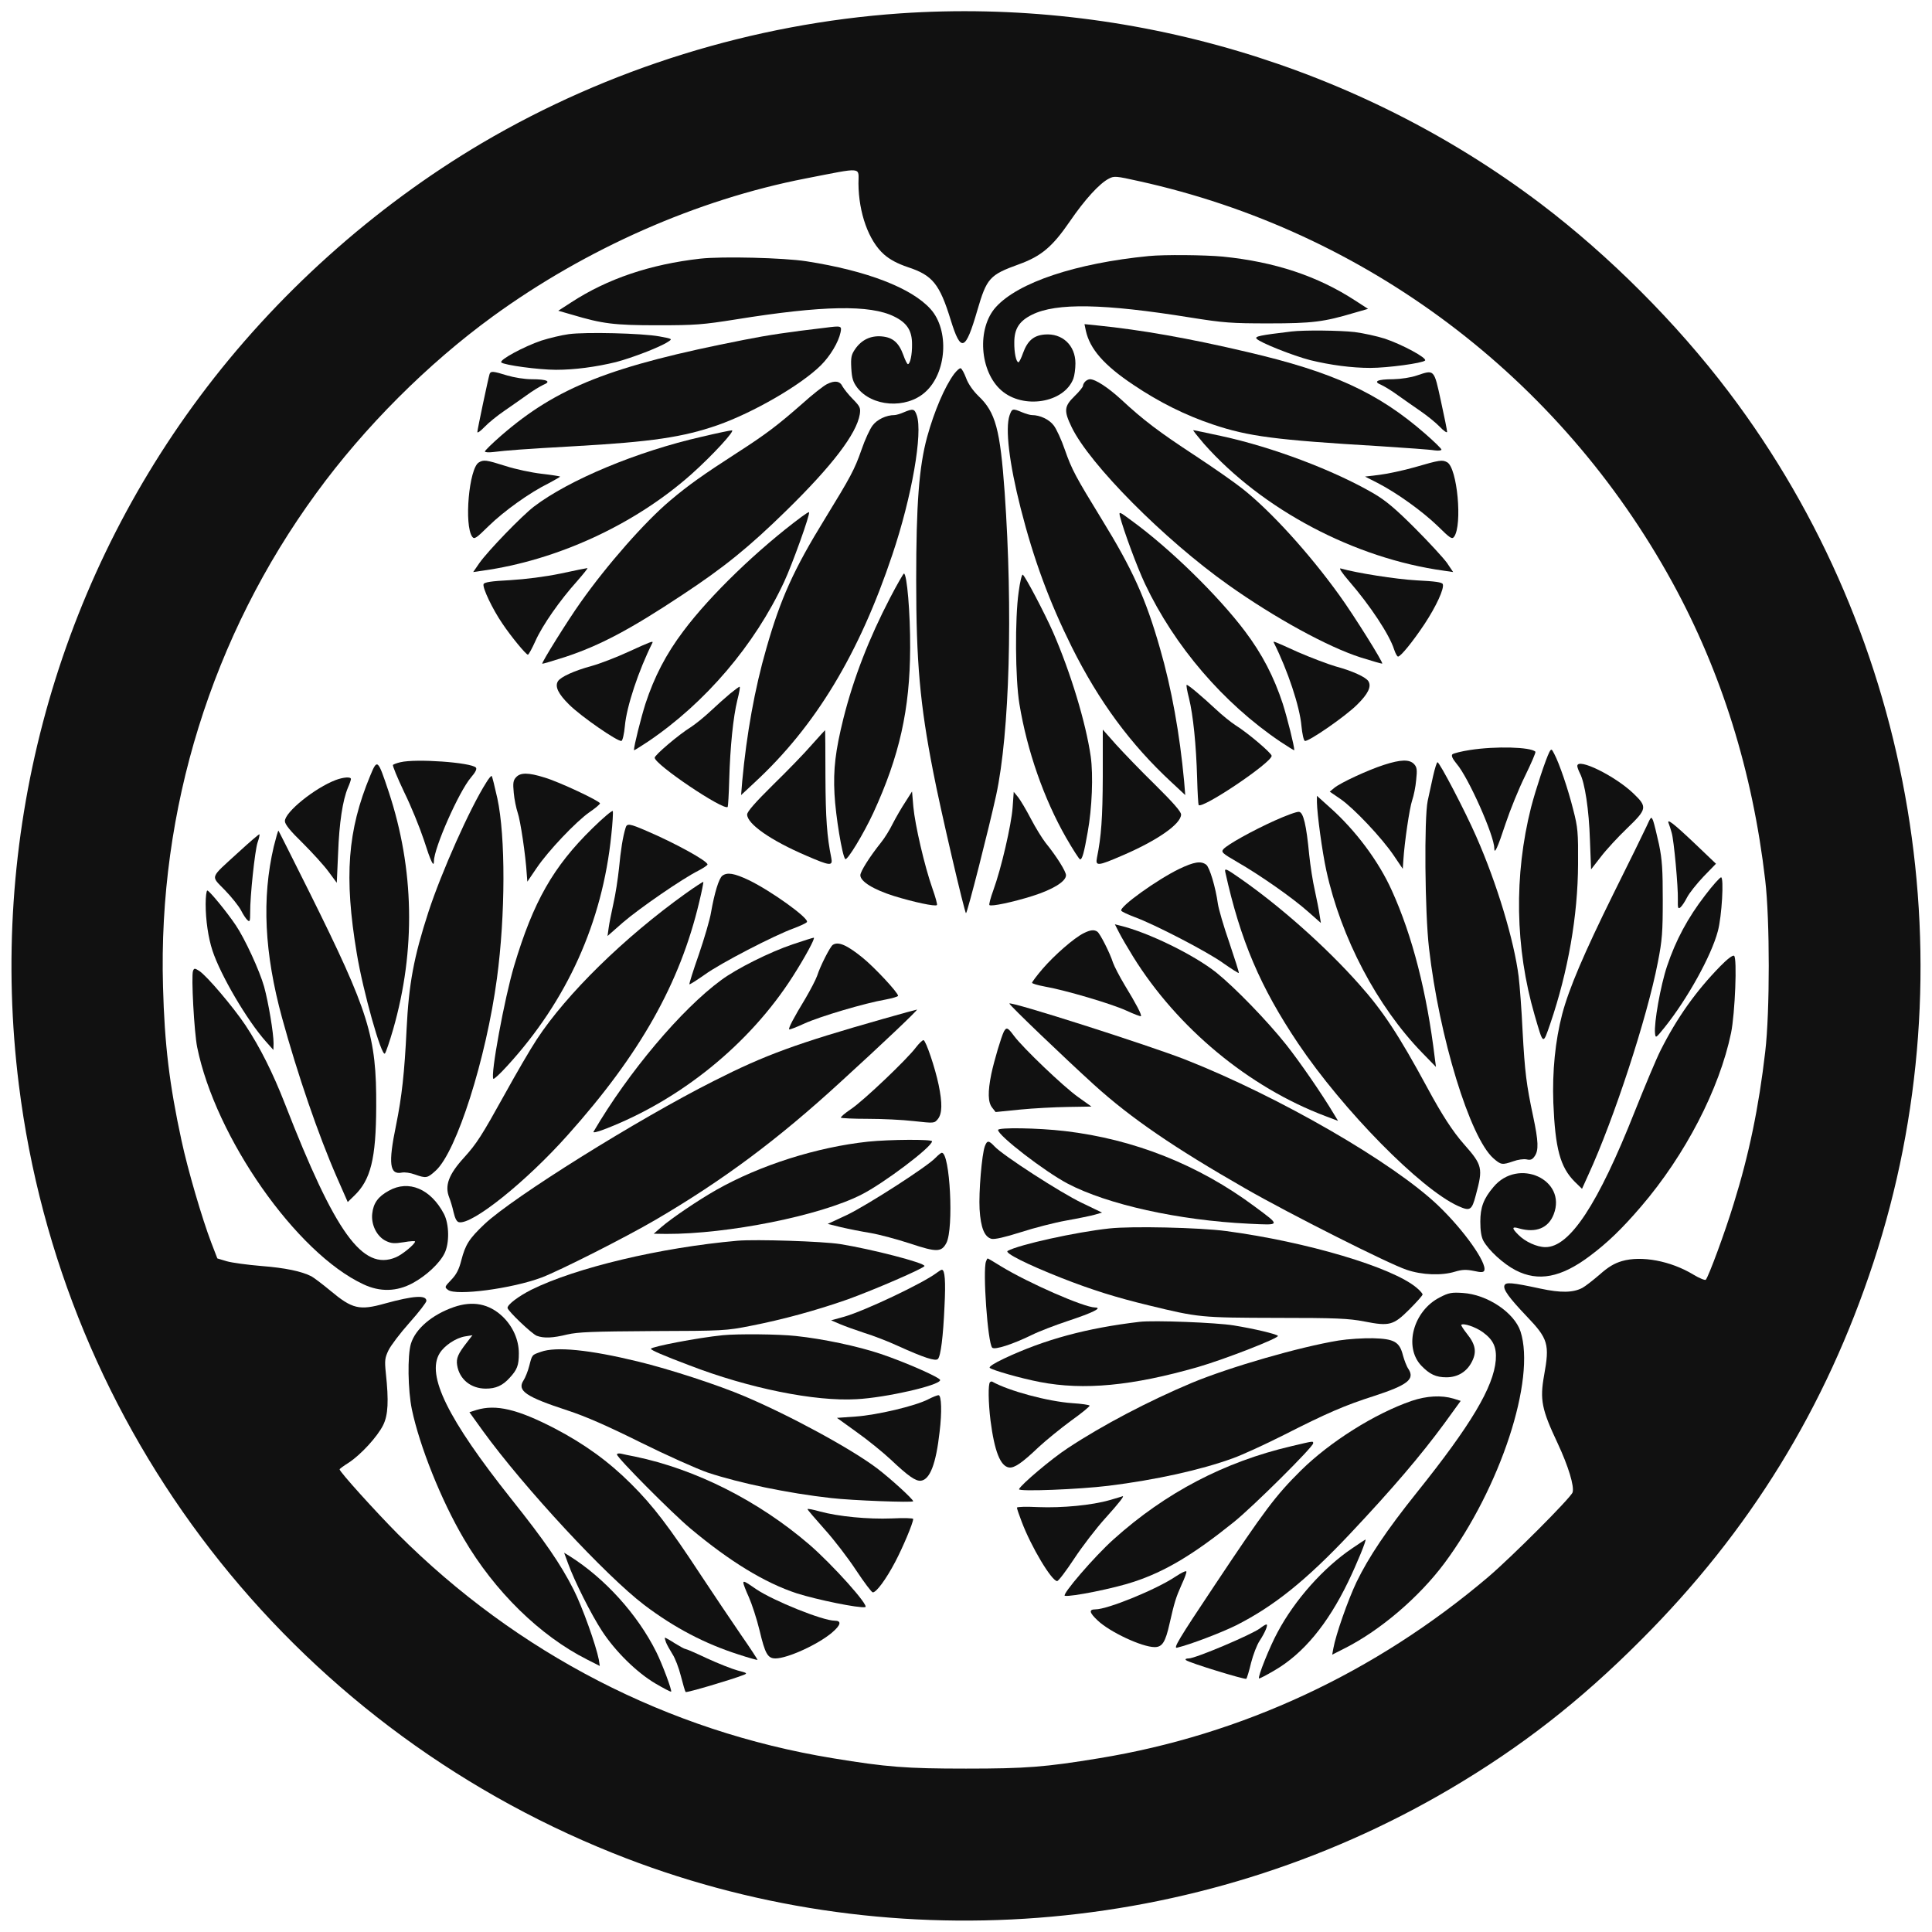 <?xml version="1.0" standalone="no"?>
<!DOCTYPE svg PUBLIC "-//W3C//DTD SVG 20010904//EN"
 "http://www.w3.org/TR/2001/REC-SVG-20010904/DTD/svg10.dtd">
<svg version="1.0" xmlns="http://www.w3.org/2000/svg"
 width="1024pt" height="1024pt" viewBox="0 0 1024 1024"
 preserveAspectRatio="xMidYMid meet">

<g transform="translate(0,1024) scale(0.1,-0.1)"
fill="#111111" stroke="none">
<path d="M4770 10169 c-777 -54 -1544 -292 -2215 -687 -574 -339 -1096 -807
-1496 -1344 -777 -1042 -1121 -2350 -959 -3648 228 -1828 1431 -3383 3149
-4072 1437 -577 3095 -450 4436 340 377 222 690 466 1010 787 579 578 981
1232 1235 2005 513 1561 223 3305 -767 4612 -277 366 -635 724 -998 999 -964
729 -2182 1091 -3395 1008z m-220 -901 c1 -156 54 -305 136 -377 31 -27 70
-48 126 -67 131 -43 168 -89 227 -280 54 -175 78 -166 141 51 50 171 65 188
220 244 119 43 178 93 270 227 80 117 158 202 207 227 28 15 38 14 159 -13
1203 -265 2231 -1038 2828 -2127 260 -475 425 -1001 492 -1578 25 -210 25
-700 0 -910 -34 -294 -86 -545 -167 -805 -46 -151 -133 -386 -148 -403 -4 -4
-34 8 -67 28 -119 72 -274 101 -377 71 -41 -12 -73 -31 -119 -72 -35 -30 -76
-62 -91 -70 -49 -26 -115 -27 -222 -4 -153 33 -184 35 -191 17 -8 -21 23 -64
118 -164 114 -119 122 -148 92 -313 -23 -129 -13 -180 72 -360 57 -122 89
-228 79 -260 -9 -28 -322 -342 -449 -450 -597 -506 -1303 -835 -2060 -959
-286 -47 -388 -55 -706 -55 -318 0 -420 8 -706 55 -873 143 -1672 555 -2305
1188 -118 119 -309 330 -309 343 0 3 22 19 49 36 64 42 152 138 182 199 26 53
30 127 14 275 -7 68 -5 81 14 121 12 25 62 91 111 146 50 56 90 108 90 116 0
32 -67 28 -220 -14 -135 -38 -173 -29 -289 68 -41 34 -86 68 -100 76 -53 27
-139 45 -267 55 -72 6 -154 17 -182 25 l-50 15 -32 83 c-49 128 -125 388 -158
542 -64 295 -90 510 -98 815 -27 938 259 1859 813 2617 255 350 589 684 935
936 494 359 1082 619 1658 731 309 60 280 63 280 -26z"/>
<path d="M6090 8883 c-388 -38 -694 -140 -812 -271 -101 -112 -86 -340 29
-441 116 -102 333 -67 382 62 6 16 11 52 11 81 0 96 -70 161 -163 153 -59 -5
-91 -33 -115 -99 -9 -26 -20 -48 -24 -48 -12 0 -23 51 -22 106 0 72 27 113 94
146 128 64 381 59 840 -15 176 -28 216 -31 415 -31 231 0 292 8 453 56 l73 21
-68 44 c-200 130 -425 205 -702 233 -96 9 -310 11 -391 3z"/>
<path d="M3711 8869 c-264 -30 -491 -106 -684 -232 l-68 -44 73 -21 c161 -48
222 -56 453 -56 199 0 239 3 415 31 459 74 712 79 840 15 67 -33 94 -74 94
-146 1 -55 -10 -106 -22 -106 -4 0 -15 22 -24 48 -24 66 -56 94 -115 99 -58 5
-107 -18 -141 -68 -20 -29 -23 -44 -20 -100 3 -54 9 -73 31 -103 78 -102 259
-115 360 -25 115 101 130 329 29 441 -101 112 -337 203 -657 253 -121 19 -448
27 -564 14z"/>
<path d="M5755 8488 c21 -97 96 -184 254 -289 135 -91 276 -161 420 -209 187
-63 330 -82 886 -115 138 -9 267 -18 288 -22 20 -3 37 -1 37 4 0 5 -39 43 -86
84 -250 218 -488 327 -942 433 -314 74 -567 118 -795 141 l-69 7 7 -34z"/>
<path d="M4375 8503 c-197 -23 -304 -39 -430 -64 -710 -139 -993 -251 -1289
-508 -47 -41 -86 -79 -86 -84 0 -4 19 -6 43 -3 73 9 164 16 432 31 409 23 575
48 757 111 191 67 443 213 549 318 50 50 93 122 104 174 7 35 5 36 -80 25z"/>
<path d="M6845 8483 c-168 -20 -195 -26 -185 -38 16 -20 195 -91 285 -114 107
-26 219 -41 318 -41 91 0 276 25 290 39 13 13 -121 85 -213 116 -41 13 -113
29 -160 35 -79 9 -268 11 -335 3z"/>
<path d="M3015 8469 c-38 -5 -104 -21 -145 -34 -92 -31 -226 -103 -213 -116
14 -14 199 -39 290 -39 99 0 211 15 318 41 84 22 233 79 275 107 25 16 25 16
-45 29 -93 17 -392 24 -480 12z"/>
<path d="M5057 8258 c-49 -66 -105 -196 -143 -334 -43 -158 -58 -357 -58 -759
0 -433 20 -658 90 -1015 37 -194 167 -750 174 -750 7 0 122 452 160 626 71
330 89 976 45 1604 -24 334 -48 425 -139 511 -28 27 -54 64 -65 94 -10 27 -23
51 -29 53 -6 2 -21 -12 -35 -30z"/>
<path d="M2595 8258 c-7 -22 -65 -296 -65 -308 0 -7 18 6 39 28 21 22 67 59
102 83 35 24 89 62 120 84 31 23 71 47 88 55 45 18 22 30 -61 30 -38 0 -93 9
-130 20 -74 23 -87 24 -93 8z"/>
<path d="M7510 8250 c-31 -11 -85 -19 -125 -20 -86 0 -109 -12 -64 -30 17 -8
57 -32 88 -55 31 -22 85 -60 120 -84 35 -24 81 -61 102 -83 21 -22 39 -34 39
-27 0 8 -15 82 -33 164 -37 170 -34 166 -127 135z"/>
<path d="M5752 8218 c-7 -7 -12 -17 -12 -23 0 -6 -20 -31 -45 -55 -55 -54 -57
-77 -15 -164 95 -197 490 -595 830 -836 248 -176 530 -330 703 -385 61 -19
112 -34 113 -32 6 6 -151 257 -227 362 -159 221 -362 445 -514 565 -44 35
-159 115 -255 178 -186 122 -271 186 -388 295 -70 64 -136 107 -165 107 -7 0
-18 -5 -25 -12z"/>
<path d="M4383 8204 c-18 -9 -77 -55 -130 -103 -131 -115 -194 -163 -348 -262
-178 -115 -256 -170 -353 -252 -133 -112 -334 -340 -475 -540 -67 -94 -208
-320 -203 -325 2 -1 57 15 122 36 184 61 343 145 619 328 223 147 355 254 554
449 242 237 371 406 388 509 5 34 2 41 -37 81 -23 23 -47 54 -54 66 -14 30
-41 34 -83 13z"/>
<path d="M4791 8055 c-18 -8 -41 -15 -50 -15 -43 0 -92 -23 -116 -55 -14 -18
-41 -76 -59 -129 -37 -106 -58 -144 -194 -366 -165 -268 -235 -423 -310 -686
-62 -214 -105 -456 -128 -704 l-6 -74 73 68 c322 298 553 681 729 1207 103
306 162 644 129 738 -12 35 -20 36 -68 16z"/>
<path d="M5351 8039 c-24 -70 -2 -254 59 -494 69 -271 151 -493 271 -735 144
-288 311 -515 528 -716 l73 -68 -6 74 c-23 248 -66 490 -128 704 -75 263 -145
418 -310 686 -136 222 -157 260 -194 366 -18 53 -45 111 -59 129 -24 32 -73
55 -116 55 -9 0 -33 7 -52 15 -50 21 -53 20 -66 -16z"/>
<path d="M3719 7925 c-343 -78 -704 -229 -889 -370 -66 -51 -242 -233 -289
-299 l-33 -48 48 7 c397 55 809 245 1109 512 111 99 234 233 214 232 -8 0 -80
-15 -160 -34z"/>
<path d="M6381 7888 c309 -349 799 -608 1273 -673 l48 -7 -33 49 c-19 26 -95
109 -169 183 -103 103 -155 147 -220 185 -210 122 -534 245 -807 304 -78 17
-145 31 -148 31 -4 0 22 -32 56 -72z"/>
<path d="M2538 7789 c-52 -30 -79 -333 -35 -394 11 -15 21 -8 87 57 81 79 217
177 319 227 34 18 61 34 60 35 -2 2 -47 9 -99 15 -52 6 -138 24 -190 41 -104
33 -117 34 -142 19z"/>
<path d="M7500 7764 c-63 -18 -149 -36 -190 -41 l-75 -9 65 -33 c105 -54 239
-151 320 -229 66 -65 76 -72 87 -57 45 62 17 366 -37 395 -26 14 -39 12 -170
-26z"/>
<path d="M4250 7502 c-233 -173 -486 -417 -628 -607 -92 -122 -154 -242 -201
-385 -24 -76 -61 -223 -61 -246 0 -3 33 18 74 45 304 205 566 512 722 847 43
92 140 362 132 369 -2 2 -19 -9 -38 -23z"/>
<path d="M5936 7503 c18 -71 90 -267 133 -358 156 -330 415 -632 717 -836 41
-27 74 -48 74 -45 0 23 -37 170 -61 246 -47 143 -109 263 -201 385 -141 187
-397 438 -601 586 -66 49 -67 49 -61 22z"/>
<path d="M2971 7200 c-82 -17 -185 -30 -268 -35 -100 -5 -136 -11 -140 -21 -7
-18 47 -132 99 -208 46 -69 126 -166 136 -166 4 0 22 33 40 73 37 83 130 216
221 317 34 39 59 70 54 69 -4 0 -68 -13 -142 -29z"/>
<path d="M7151 7159 c110 -127 213 -282 238 -361 7 -21 16 -38 21 -38 14 0 78
79 140 172 62 94 106 189 97 212 -4 10 -40 15 -139 20 -109 6 -318 39 -402 63
-11 3 7 -24 45 -68z"/>
<path d="M4718 7072 c-112 -215 -194 -426 -248 -641 -42 -170 -54 -268 -47
-400 6 -115 41 -328 57 -344 10 -11 98 135 149 245 138 300 194 548 195 873 1
185 -17 395 -33 395 -3 0 -36 -57 -73 -128z"/>
<path d="M5399 7102 c-20 -140 -18 -460 4 -593 41 -249 130 -503 247 -708 37
-64 70 -116 75 -116 11 0 21 36 40 145 23 126 30 302 16 401 -26 179 -106 443
-199 657 -45 102 -148 298 -161 306 -5 3 -15 -38 -22 -92z"/>
<path d="M3330 6785 c-63 -29 -151 -63 -195 -75 -92 -25 -164 -58 -178 -81
-17 -28 2 -67 60 -124 62 -62 259 -198 277 -192 6 2 14 37 18 79 9 104 73 295
146 441 6 12 -10 6 -128 -48z"/>
<path d="M6752 6833 c73 -146 137 -337 146 -441 4 -42 12 -77 18 -79 18 -6
215 130 277 192 58 57 77 96 60 124 -13 22 -85 55 -174 79 -41 12 -131 46
-200 76 -132 60 -133 60 -127 49z"/>
<path d="M6302 6539 c22 -90 38 -246 43 -423 2 -76 6 -140 8 -143 21 -21 387
225 387 261 0 14 -127 122 -190 161 -25 16 -72 54 -105 85 -73 68 -146 130
-155 130 -4 0 2 -32 12 -71z"/>
<path d="M3869 6563 c-24 -20 -71 -62 -104 -93 -33 -31 -80 -69 -105 -85 -63
-39 -190 -147 -190 -161 0 -36 366 -282 387 -261 2 3 6 67 8 143 5 177 21 333
43 423 10 39 16 71 12 71 -4 0 -26 -17 -51 -37z"/>
<path d="M4303 6293 c-37 -43 -130 -139 -206 -213 -95 -94 -137 -142 -137
-157 0 -50 126 -138 313 -218 127 -55 142 -57 133 -12 -23 113 -30 210 -31
429 0 137 -1 248 -2 248 -1 0 -32 -35 -70 -77z"/>
<path d="M5845 6124 c-1 -221 -8 -317 -31 -431 -9 -45 6 -43 133 12 187 80
313 168 313 218 0 15 -42 63 -137 157 -76 74 -169 171 -208 214 l-70 79 0
-249z"/>
<path d="M7792 6265 c-46 -7 -89 -18 -94 -23 -7 -7 0 -23 23 -51 62 -72 199
-380 199 -447 0 -36 18 3 60 131 24 72 70 185 103 252 33 68 58 125 55 129
-26 25 -210 30 -346 9z"/>
<path d="M8212 6254 c-19 -37 -72 -197 -97 -293 -91 -361 -85 -744 19 -1102
47 -161 43 -159 83 -44 94 276 146 571 147 845 1 169 -1 194 -26 290 -27 108
-73 243 -100 294 -14 28 -16 28 -26 10z"/>
<path d="M2122 6200 c-18 -4 -36 -11 -39 -14 -4 -3 23 -68 59 -144 37 -75 83
-189 104 -252 37 -116 54 -152 54 -114 0 69 132 368 196 443 25 29 33 46 26
53 -27 27 -317 48 -400 28z"/>
<path d="M7335 6186 c-84 -27 -231 -95 -263 -122 l-24 -20 57 -39 c71 -49 219
-206 282 -299 l48 -71 3 45 c6 96 33 279 47 319 8 23 18 71 21 107 6 54 4 68
-11 84 -24 26 -71 25 -160 -4z"/>
<path d="M1962 6128 c-120 -289 -139 -535 -71 -941 33 -201 131 -549 149 -531
5 5 25 63 44 129 120 419 112 849 -24 1259 -58 174 -60 176 -98 84z"/>
<path d="M7596 6128 c-9 -40 -22 -100 -29 -133 -19 -92 -15 -592 7 -780 54
-473 217 -1004 341 -1114 41 -36 47 -36 106 -16 24 9 55 13 70 10 21 -5 31 -1
43 17 22 31 20 79 -8 211 -36 169 -44 234 -56 452 -5 110 -15 241 -21 290 -24
190 -115 493 -225 742 -58 133 -194 393 -205 393 -4 0 -14 -33 -23 -72z"/>
<path d="M8360 6180 c0 -6 6 -23 14 -39 26 -49 48 -193 53 -353 l6 -156 52 67
c29 38 92 106 139 151 106 102 108 113 34 184 -98 94 -298 192 -298 146z"/>
<path d="M2735 6120 c-15 -16 -17 -31 -12 -82 3 -35 13 -82 21 -106 14 -39 42
-225 48 -326 l3 -39 49 72 c62 92 210 247 280 296 31 21 56 42 56 47 0 12
-216 114 -294 137 -86 27 -128 27 -151 1z"/>
<path d="M2577 6092 c-87 -137 -237 -474 -306 -685 -78 -240 -104 -381 -116
-622 -11 -230 -25 -357 -56 -510 -42 -203 -34 -263 31 -250 14 3 45 -1 69 -10
60 -21 66 -20 110 20 111 100 268 594 325 1020 45 335 46 751 2 954 -14 62
-27 116 -30 118 -2 3 -16 -13 -29 -35z"/>
<path d="M1780 6106 c-111 -42 -270 -170 -270 -218 0 -17 28 -52 95 -117 52
-52 114 -120 137 -152 l43 -58 7 157 c6 161 24 280 52 347 9 20 16 41 16 46 0
13 -39 10 -80 -5z"/>
<path d="M4799 5990 c-20 -30 -50 -82 -67 -115 -16 -33 -44 -78 -62 -100 -60
-75 -110 -154 -110 -174 0 -33 70 -76 178 -110 104 -32 219 -57 228 -48 3 3
-8 43 -24 88 -42 119 -92 336 -101 432 l-7 82 -35 -55z"/>
<path d="M5367 5959 c-7 -92 -60 -322 -102 -437 -15 -41 -24 -76 -21 -79 9 -9
123 15 228 48 108 34 178 77 178 110 0 20 -49 99 -109 173 -17 22 -52 78 -77
126 -25 48 -56 100 -68 115 l-23 28 -6 -84z"/>
<path d="M6980 5988 c1 -63 28 -263 50 -363 78 -356 269 -719 508 -965 l73
-75 -6 45 c-42 349 -119 650 -228 890 -70 156 -193 320 -328 440 l-69 62 0
-34z"/>
<path d="M3139 5849 c-207 -203 -312 -387 -414 -728 -51 -171 -127 -583 -110
-599 3 -3 36 27 73 68 318 347 505 762 552 1224 7 63 10 120 8 127 -2 6 -51
-35 -109 -92z"/>
<path d="M6757 5891 c-122 -55 -250 -127 -272 -151 -14 -16 -8 -22 73 -69 120
-69 292 -189 375 -263 l68 -60 -7 43 c-3 24 -15 82 -25 129 -11 47 -24 132
-30 190 -15 158 -31 225 -54 227 -11 2 -68 -19 -128 -46z"/>
<path d="M8727 5860 c-14 -30 -93 -192 -176 -358 -156 -316 -235 -501 -271
-637 -37 -142 -53 -304 -47 -470 10 -243 36 -341 114 -419 l38 -37 33 73 c135
293 312 833 369 1128 23 117 26 160 26 330 0 159 -3 213 -20 295 -12 55 -26
111 -31 125 -10 24 -11 23 -35 -30z"/>
<path d="M8845 5874 c4 -11 11 -31 15 -47 12 -37 35 -290 33 -355 -1 -46 1
-51 14 -41 8 7 24 31 35 53 12 23 51 72 87 110 l66 68 -110 105 c-118 112
-154 139 -140 107z"/>
<path d="M3316 5853 c-15 -48 -26 -119 -35 -214 -6 -57 -19 -142 -30 -189 -10
-47 -22 -104 -25 -128 l-6 -43 82 72 c87 75 315 232 399 274 27 14 49 29 49
33 0 19 -173 114 -323 178 -90 39 -104 41 -111 17z"/>
<path d="M1451 5753 c-64 -274 -50 -564 44 -908 82 -299 192 -620 290 -844
l58 -132 34 33 c88 84 116 197 117 473 2 372 -38 500 -353 1134 -89 178 -163
326 -165 328 -2 3 -13 -36 -25 -84z"/>
<path d="M1263 5722 c-154 -141 -147 -121 -71 -200 36 -37 74 -85 86 -108 11
-22 27 -46 35 -52 11 -10 13 -3 13 41 -1 85 25 329 39 371 8 22 12 42 10 44
-2 2 -52 -41 -112 -96z"/>
<path d="M6251 5635 c-118 -57 -320 -202 -308 -222 4 -6 35 -20 69 -33 103
-37 391 -186 473 -246 43 -30 79 -53 81 -51 2 2 -21 74 -50 160 -30 86 -57
179 -61 207 -12 87 -44 194 -62 207 -28 21 -64 15 -142 -22z"/>
<path d="M6494 5619 c80 -363 186 -611 386 -909 238 -354 649 -772 848 -862
64 -29 73 -23 94 57 39 144 36 159 -64 272 -58 66 -116 155 -193 298 -151 279
-235 407 -363 550 -176 198 -417 412 -630 560 -73 51 -82 55 -78 34z"/>
<path d="M3828 5598 c-18 -15 -41 -90 -59 -192 -6 -39 -36 -140 -65 -225 -30
-85 -52 -156 -50 -158 2 -2 38 21 81 51 82 60 370 209 473 246 34 13 65 27 69
33 12 20 -190 165 -308 222 -78 37 -115 43 -141 23z"/>
<path d="M9037 5494 c-91 -118 -155 -237 -201 -374 -35 -104 -70 -303 -64
-357 3 -27 4 -26 51 32 121 151 248 380 282 510 21 77 33 285 17 285 -6 0 -45
-43 -85 -96z"/>
<path d="M3635 5505 c-327 -234 -632 -533 -790 -774 -35 -53 -111 -184 -170
-291 -122 -220 -148 -261 -216 -336 -81 -89 -103 -148 -78 -211 6 -15 17 -50
23 -78 8 -34 17 -51 29 -53 70 -14 356 215 576 462 383 428 595 804 697 1235
14 57 23 105 22 107 -2 1 -44 -26 -93 -61z"/>
<path d="M1090 5448 c0 -85 14 -179 36 -246 43 -131 184 -371 283 -482 l40
-45 1 35 c0 54 -27 216 -50 300 -24 85 -102 255 -151 327 -47 70 -140 183
-150 183 -5 0 -9 -33 -9 -72z"/>
<path d="M5931 5298 c12 -24 46 -82 75 -129 234 -377 613 -692 1020 -845 l66
-25 -23 38 c-62 104 -182 278 -252 366 -101 127 -272 303 -370 382 -118 94
-361 213 -510 249 l-28 7 22 -43z"/>
<path d="M5744 5294 c-51 -25 -156 -117 -218 -189 -31 -36 -56 -70 -56 -74 0
-4 30 -13 68 -20 112 -20 352 -91 431 -127 41 -19 76 -32 78 -30 6 6 -25 65
-86 165 -27 45 -55 99 -62 119 -16 51 -69 155 -83 164 -17 12 -38 9 -72 -8z"/>
<path d="M4202 5235 c-122 -41 -298 -129 -380 -190 -210 -154 -491 -487 -676
-803 -5 -7 17 -3 56 12 403 154 771 452 1000 811 64 100 121 205 111 205 -4 0
-55 -16 -111 -35z"/>
<path d="M4414 5232 c-14 -9 -67 -113 -83 -164 -7 -20 -35 -74 -62 -120 -62
-102 -92 -159 -86 -164 2 -2 37 11 78 30 82 38 326 110 432 128 37 7 67 16 67
20 0 17 -125 151 -188 202 -84 68 -129 87 -158 68z"/>
<path d="M9117 5118 c-128 -131 -229 -273 -315 -444 -22 -43 -83 -189 -137
-324 -195 -493 -345 -721 -474 -720 -45 0 -108 29 -143 65 -37 36 -35 46 4 34
89 -25 155 2 183 75 71 184 -188 302 -319 145 -53 -62 -70 -109 -70 -184 0
-47 5 -80 16 -101 28 -51 106 -123 172 -157 119 -61 239 -39 391 75 94 70 171
144 273 263 235 274 415 623 477 920 21 103 33 399 16 409 -7 5 -36 -17 -74
-56z"/>
<path d="M1023 5094 c-10 -27 6 -324 22 -404 97 -479 526 -1092 881 -1257 89
-42 177 -39 261 6 72 39 143 105 169 158 27 54 25 155 -3 209 -70 133 -187
182 -292 123 -57 -31 -82 -66 -88 -121 -7 -60 25 -122 72 -145 29 -14 45 -15
95 -7 33 6 60 7 60 4 0 -14 -68 -70 -102 -84 -176 -74 -321 128 -588 814 -64
164 -131 298 -209 416 -65 97 -204 261 -245 288 -24 15 -27 15 -33 0z"/>
<path d="M5350 4921 c0 -9 292 -288 447 -429 196 -178 426 -335 803 -551 237
-136 759 -399 855 -431 82 -28 186 -32 257 -10 37 11 59 12 99 4 40 -9 52 -8
56 2 15 40 -108 214 -244 344 -238 228 -844 578 -1338 773 -196 77 -935 313
-935 298z"/>
<path d="M4682 4840 c-461 -131 -626 -191 -898 -329 -405 -204 -1064 -616
-1216 -759 -82 -78 -101 -108 -123 -192 -12 -48 -26 -75 -53 -103 -36 -38 -37
-39 -17 -54 43 -32 339 7 496 66 97 37 447 214 604 306 357 209 649 426 984
734 214 195 409 380 401 380 -3 0 -83 -22 -178 -49z"/>
<path d="M5321 4773 c-14 -28 -51 -151 -67 -226 -19 -94 -18 -150 5 -178 l18
-23 129 13 c71 7 185 13 254 14 l125 2 -70 50 c-78 55 -293 261 -340 324 -34
46 -40 48 -54 24z"/>
<path d="M4855 4689 c-46 -62 -277 -282 -344 -327 -33 -22 -57 -43 -54 -46 4
-3 67 -6 142 -6 74 0 184 -5 244 -12 109 -12 109 -12 128 11 23 29 24 84 4
181 -19 91 -67 233 -80 237 -5 1 -23 -16 -40 -38z"/>
<path d="M5290 4251 c0 -30 247 -220 368 -284 211 -111 588 -195 962 -213 170
-8 169 -12 29 92 -296 220 -638 356 -1004 399 -145 17 -355 20 -355 6z"/>
<path d="M4601 4189 c-271 -29 -571 -124 -803 -255 -97 -55 -236 -149 -293
-198 l-40 -35 66 -1 c326 -1 814 96 1034 208 116 58 375 253 375 283 0 11
-222 10 -339 -2z"/>
<path d="M5220 4165 c-16 -42 -33 -244 -28 -334 6 -99 26 -147 63 -157 17 -4
70 8 155 35 71 23 180 51 242 62 62 11 130 25 151 31 l38 11 -108 52 c-111 53
-419 252 -462 299 -30 32 -39 33 -51 1z"/>
<path d="M4959 4104 c-42 -46 -363 -252 -469 -303 l-103 -48 69 -17 c38 -9
108 -23 157 -31 48 -8 143 -34 211 -56 141 -47 166 -46 192 3 40 77 19 478
-24 478 -5 0 -19 -12 -33 -26z"/>
<path d="M5880 3729 c-177 -19 -480 -86 -539 -119 -19 -10 99 -70 284 -143
163 -64 291 -104 465 -146 263 -64 274 -65 675 -66 318 0 383 -3 466 -19 133
-26 154 -21 239 64 39 39 70 74 70 79 0 5 -14 21 -32 36 -128 108 -581 243
-1008 300 -141 19 -504 27 -620 14z"/>
<path d="M3910 3664 c-409 -36 -858 -143 -1094 -260 -67 -34 -126 -78 -126
-96 0 -15 129 -138 155 -148 38 -14 84 -12 162 7 57 13 132 16 453 18 374 1
389 2 520 28 169 33 348 82 513 140 139 50 407 166 407 177 0 17 -279 89 -446
116 -95 15 -447 26 -544 18z"/>
<path d="M5226 3554 c-18 -47 9 -433 33 -457 13 -13 109 18 211 68 36 18 122
51 191 74 130 43 185 70 143 71 -59 1 -350 128 -498 218 -37 23 -69 42 -71 42
-2 0 -6 -7 -9 -16z"/>
<path d="M4965 3494 c-72 -55 -382 -202 -491 -233 l-69 -19 47 -20 c26 -11 84
-32 130 -47 46 -14 126 -45 178 -69 137 -62 198 -82 211 -69 15 15 28 118 35
279 7 134 2 194 -14 194 -4 0 -16 -8 -27 -16z"/>
<path d="M7632 3364 c-141 -71 -193 -263 -99 -362 44 -46 78 -62 133 -62 60 0
108 29 135 82 27 52 20 92 -26 149 -19 24 -32 45 -30 47 11 11 77 -12 113 -38
57 -41 75 -80 70 -149 -12 -143 -132 -344 -418 -701 -161 -201 -256 -343 -320
-475 -45 -94 -110 -279 -123 -352 l-6 -33 67 34 c188 95 393 270 528 451 297
400 485 975 403 1228 -33 100 -176 196 -306 204 -59 4 -75 1 -121 -23z"/>
<path d="M2405 3312 c-115 -40 -203 -115 -227 -194 -19 -62 -16 -247 5 -348
41 -195 155 -481 275 -685 163 -279 404 -515 654 -641 l67 -34 -5 33 c-15 77
-88 282 -134 372 -69 136 -153 258 -330 480 -337 424 -451 656 -380 772 25 41
86 82 136 90 l38 6 -30 -39 c-46 -59 -57 -83 -51 -120 12 -75 73 -124 152
-124 53 0 89 16 126 57 40 43 49 66 49 130 0 72 -32 143 -86 195 -72 68 -158
85 -259 50z"/>
<path d="M6040 3234 c-280 -33 -502 -93 -717 -194 -53 -25 -83 -44 -77 -50 13
-12 166 -56 266 -75 233 -45 490 -20 836 79 145 42 437 156 425 166 -11 10
-123 37 -234 55 -90 15 -423 28 -499 19z"/>
<path d="M3830 3163 c-130 -13 -380 -61 -380 -72 0 -7 67 -36 205 -88 314
-121 664 -192 885 -179 155 8 440 73 443 101 2 13 -182 94 -315 139 -122 41
-307 80 -450 95 -91 10 -309 12 -388 4z"/>
<path d="M7095 3135 c-207 -34 -574 -140 -777 -224 -231 -97 -473 -224 -658
-346 -86 -56 -249 -194 -259 -218 -5 -14 320 -1 474 18 250 31 490 84 660 146
50 18 172 74 271 124 224 114 323 157 477 206 178 58 217 89 182 143 -10 14
-22 47 -29 72 -18 72 -46 88 -159 91 -50 1 -132 -4 -182 -12z"/>
<path d="M2867 3075 c-48 -17 -46 -13 -62 -75 -7 -28 -21 -62 -30 -76 -36 -55
11 -87 234 -160 95 -31 211 -82 386 -169 137 -68 298 -140 356 -160 172 -57
429 -110 654 -135 111 -13 435 -25 435 -17 0 11 -122 122 -192 175 -138 104
-462 280 -703 382 -139 59 -392 142 -565 184 -255 62 -433 80 -513 51z"/>
<path d="M5247 2914 c-10 -11 -9 -107 3 -204 21 -162 52 -241 98 -248 28 -4
69 24 157 108 39 36 116 99 172 140 56 40 100 76 98 80 -2 4 -44 10 -92 13
-129 9 -337 65 -424 114 -3 2 -8 0 -12 -3z"/>
<path d="M4919 2823 c-68 -35 -270 -83 -384 -91 l-99 -7 104 -75 c58 -41 138
-106 180 -145 94 -89 134 -117 162 -113 47 7 79 89 98 258 13 106 10 193 -5
195 -5 1 -31 -9 -56 -22z"/>
<path d="M7482 2815 c-195 -67 -433 -217 -587 -369 -135 -134 -192 -210 -457
-608 -193 -289 -221 -337 -199 -331 68 16 233 79 312 118 200 101 371 238 603
484 227 241 376 416 501 586 l87 120 -38 12 c-64 19 -142 15 -222 -12z"/>
<path d="M2526 2767 l-38 -12 72 -100 c217 -299 651 -767 855 -922 160 -121
321 -205 499 -262 54 -18 100 -30 101 -29 1 2 -39 63 -89 135 -50 73 -145 214
-211 314 -168 256 -254 369 -370 484 -119 119 -248 212 -405 294 -197 102
-311 129 -414 98z"/>
<path d="M6845 2575 c-355 -83 -667 -246 -942 -493 -101 -90 -278 -296 -259
-300 32 -7 264 40 365 74 167 55 316 144 531 317 102 82 420 398 420 417 0 13
4 13 -115 -15z"/>
<path d="M3270 2531 c0 -17 291 -310 389 -392 210 -176 396 -289 564 -344 107
-34 331 -80 363 -73 24 5 -173 225 -297 332 -269 231 -601 399 -924 466 -27 5
-60 12 -72 15 -13 3 -23 1 -23 -4z"/>
<path d="M5881 2289 c-94 -27 -250 -42 -378 -37 -62 3 -113 2 -113 -3 0 -5 11
-38 25 -74 50 -133 159 -315 188 -315 7 0 47 53 90 118 42 64 117 162 167 217
74 82 104 121 88 114 -2 -1 -32 -10 -67 -20z"/>
<path d="M4280 2241 c0 -3 41 -51 90 -106 50 -55 125 -153 167 -217 43 -65 83
-118 89 -118 19 0 70 69 119 162 40 76 95 206 95 227 0 5 -51 6 -113 3 -126
-5 -283 10 -382 37 -36 10 -65 16 -65 12z"/>
<path d="M7166 2033 c-151 -102 -303 -272 -395 -445 -40 -73 -106 -237 -98
-244 2 -2 39 17 83 43 151 88 280 243 389 468 46 95 100 226 92 225 -1 0 -33
-21 -71 -47z"/>
<path d="M3011 1953 c33 -92 123 -271 180 -358 72 -110 186 -221 283 -278 44
-26 81 -45 83 -43 6 5 -47 147 -79 211 -99 198 -272 390 -460 508 l-28 17 21
-57z"/>
<path d="M6231 1884 c-101 -68 -360 -174 -425 -174 -36 0 -33 -17 12 -59 64
-61 235 -141 302 -141 40 0 57 26 79 125 26 114 33 137 65 209 15 32 26 62 24
67 -2 5 -27 -7 -57 -27z"/>
<path d="M3940 1850 c0 -6 13 -40 29 -75 16 -36 42 -115 57 -177 29 -123 43
-148 84 -148 64 0 226 74 300 137 47 40 52 63 14 63 -63 0 -324 105 -416 167
-62 43 -68 45 -68 33z"/>
<path d="M6679 1610 c-45 -34 -343 -160 -378 -160 -15 0 -21 -4 -15 -9 13 -13
313 -105 320 -99 3 4 15 42 25 85 11 43 31 95 45 116 29 44 47 87 36 87 -4 0
-19 -9 -33 -20z"/>
<path d="M3530 1535 c5 -13 21 -41 34 -62 14 -21 34 -73 45 -117 11 -43 22
-81 25 -84 5 -5 239 64 306 90 23 9 21 11 -30 24 -30 8 -103 37 -162 64 -59
28 -110 50 -115 50 -5 0 -30 14 -56 30 -26 17 -50 30 -52 30 -3 0 0 -11 5 -25z"/>
</g>
</svg>
